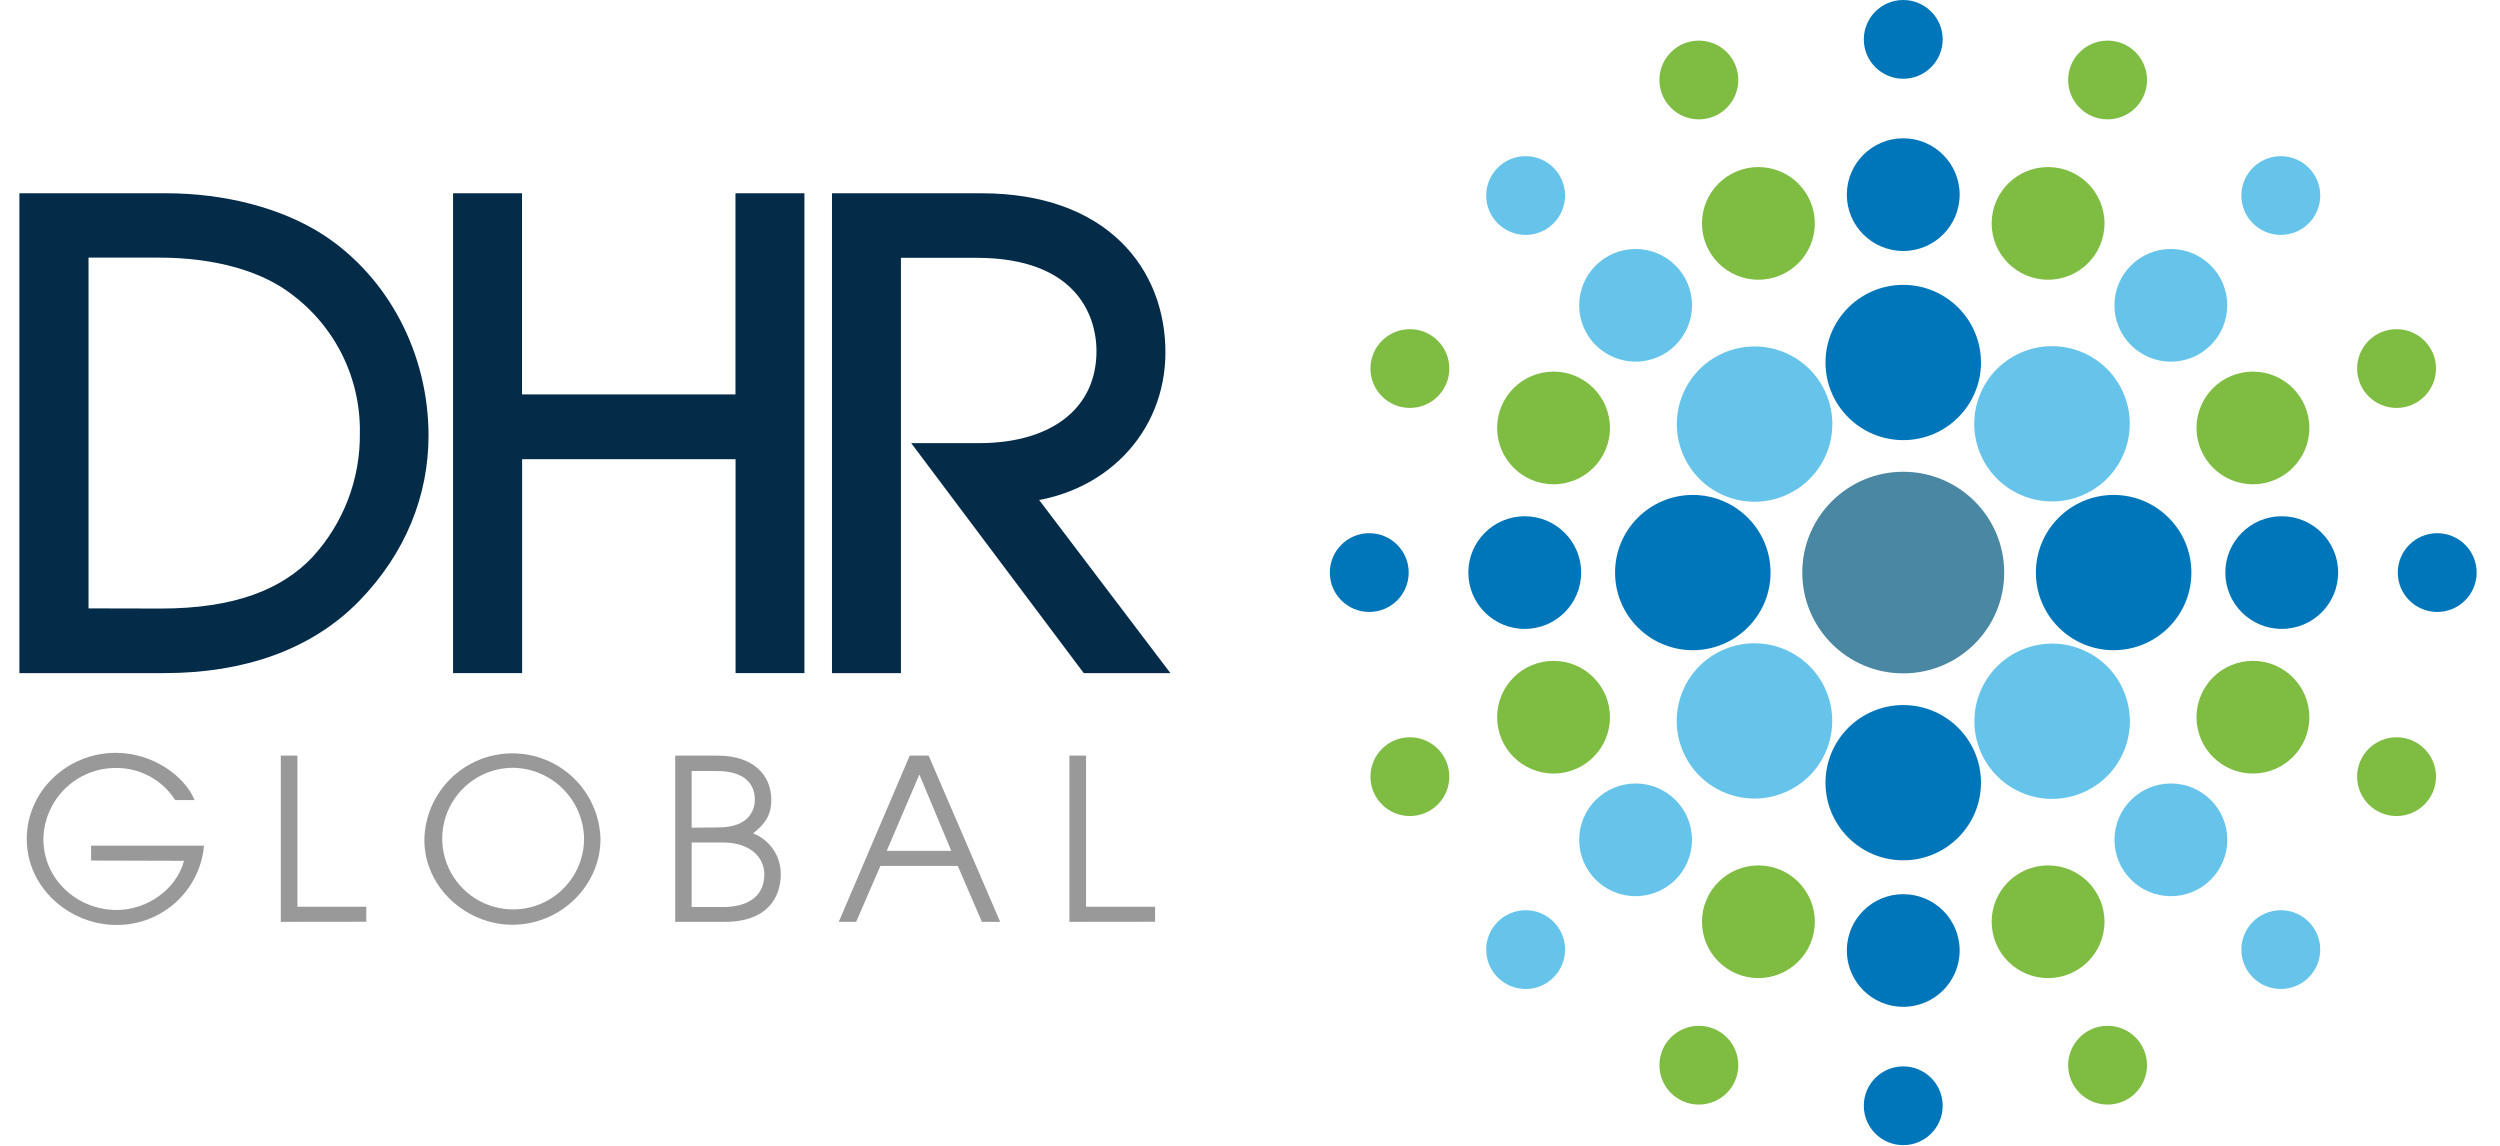 <svg  width="120" height="55" viewBox="0 0 160 74" fill="none" xmlns="http://www.w3.org/2000/svg">
<path d="M122.187 43.488C125.788 43.488 128.708 40.573 128.708 36.978C128.708 33.382 125.788 30.467 122.187 30.467C118.586 30.467 115.667 33.382 115.667 36.978C115.667 40.573 118.586 43.488 122.187 43.488Z" fill="#4A87A2"/>
<path d="M122.187 55.561C124.96 55.561 127.208 53.316 127.208 50.548C127.208 47.779 124.96 45.534 122.187 45.534C119.414 45.534 117.167 47.779 117.167 50.548C117.167 53.316 119.414 55.561 122.187 55.561Z" fill="#0076BA"/>
<path d="M114.64 51.13C117.168 49.994 118.296 47.027 117.159 44.502C116.021 41.977 113.049 40.85 110.52 41.986C107.991 43.122 106.864 46.09 108.001 48.615C109.139 51.14 112.111 52.266 114.64 51.13Z" fill="#66C4EA"/>
<path d="M108.597 41.991C111.37 41.991 113.618 39.746 113.618 36.978C113.618 34.209 111.37 31.964 108.597 31.964C105.824 31.964 103.576 34.209 103.576 36.978C103.576 39.746 105.824 41.991 108.597 41.991Z" fill="#0076BA"/>
<path d="M117.165 29.446C118.303 26.921 117.175 23.953 114.646 22.817C112.117 21.682 109.145 22.808 108.008 25.333C106.87 27.858 107.998 30.826 110.527 31.962C113.056 33.097 116.028 31.971 117.165 29.446Z" fill="#66C4EA"/>
<path d="M122.187 28.424C124.96 28.424 127.208 26.179 127.208 23.411C127.208 20.642 124.96 18.397 122.187 18.397C119.414 18.397 117.167 20.642 117.167 23.411C117.167 26.179 119.414 28.424 122.187 28.424Z" fill="#0076BA"/>
<path d="M133.854 31.942C136.383 30.806 137.511 27.838 136.374 25.313C135.236 22.788 132.264 21.662 129.735 22.798C127.206 23.934 126.078 26.901 127.216 29.427C128.354 31.952 131.326 33.078 133.854 31.942Z" fill="#66C4EA"/>
<path d="M135.775 41.991C138.548 41.991 140.796 39.746 140.796 36.978C140.796 34.209 138.548 31.964 135.775 31.964C133.002 31.964 130.754 34.209 130.754 36.978C130.754 39.746 133.002 41.991 135.775 41.991Z" fill="#0076BA"/>
<path d="M136.382 48.637C137.52 46.112 136.392 43.144 133.863 42.008C131.334 40.872 128.362 41.998 127.225 44.523C126.087 47.048 127.215 50.016 129.744 51.152C132.273 52.288 135.245 51.162 136.382 48.637Z" fill="#66C4EA"/>
<path d="M122.188 65.023C124.2 65.023 125.831 63.395 125.831 61.385C125.831 59.376 124.2 57.747 122.188 57.747C120.175 57.747 118.544 59.376 118.544 61.385C118.544 63.395 120.175 65.023 122.188 65.023Z" fill="#0076BA"/>
<path d="M112.833 63.166C114.845 63.166 116.477 61.538 116.477 59.528C116.477 57.519 114.845 55.89 112.833 55.89C110.821 55.89 109.19 57.519 109.19 59.528C109.19 61.538 110.821 63.166 112.833 63.166Z" fill="#7FBC42"/>
<path d="M104.902 57.876C106.915 57.876 108.546 56.247 108.546 54.237C108.546 52.228 106.915 50.599 104.902 50.599C102.89 50.599 101.259 52.228 101.259 54.237C101.259 56.247 102.89 57.876 104.902 57.876Z" fill="#66C4EA"/>
<path d="M99.603 49.956C101.616 49.956 103.247 48.327 103.247 46.318C103.247 44.309 101.616 42.68 99.603 42.68C97.591 42.68 95.96 44.309 95.96 46.318C95.96 48.327 97.591 49.956 99.603 49.956Z" fill="#7FBC42"/>
<path d="M97.743 40.616C99.756 40.616 101.387 38.987 101.387 36.978C101.387 34.968 99.756 33.34 97.743 33.34C95.731 33.34 94.1 34.968 94.1 36.978C94.1 38.987 95.731 40.616 97.743 40.616Z" fill="#0076BA"/>
<path d="M99.603 31.275C101.616 31.275 103.247 29.646 103.247 27.637C103.247 25.628 101.616 23.999 99.603 23.999C97.591 23.999 95.96 25.628 95.96 27.637C95.96 29.646 97.591 31.275 99.603 31.275Z" fill="#7FBC42"/>
<path d="M104.902 23.356C106.915 23.356 108.546 21.727 108.546 19.718C108.546 17.709 106.915 16.08 104.902 16.08C102.89 16.08 101.259 17.709 101.259 19.718C101.259 21.727 102.89 23.356 104.902 23.356Z" fill="#66C4EA"/>
<path d="M112.833 18.065C114.845 18.065 116.477 16.436 116.477 14.427C116.477 12.418 114.845 10.789 112.833 10.789C110.821 10.789 109.19 12.418 109.19 14.427C109.19 16.436 110.821 18.065 112.833 18.065Z" fill="#7FBC42"/>
<path d="M122.188 16.208C124.2 16.208 125.831 14.579 125.831 12.57C125.831 10.561 124.2 8.932 122.188 8.932C120.175 8.932 118.544 10.561 118.544 12.57C118.544 14.579 120.175 16.208 122.188 16.208Z" fill="#0076BA"/>
<path d="M131.542 18.065C133.554 18.065 135.185 16.436 135.185 14.427C135.185 12.418 133.554 10.789 131.542 10.789C129.53 10.789 127.898 12.418 127.898 14.427C127.898 16.436 129.53 18.065 131.542 18.065Z" fill="#7FBC42"/>
<path d="M139.47 23.356C141.482 23.356 143.113 21.727 143.113 19.718C143.113 17.709 141.482 16.08 139.47 16.08C137.458 16.08 135.827 17.709 135.827 19.718C135.827 21.727 137.458 23.356 139.47 23.356Z" fill="#66C4EA"/>
<path d="M144.772 31.275C146.784 31.275 148.415 29.646 148.415 27.637C148.415 25.628 146.784 23.999 144.772 23.999C142.759 23.999 141.128 25.628 141.128 27.637C141.128 29.646 142.759 31.275 144.772 31.275Z" fill="#7FBC42"/>
<path d="M146.631 40.616C148.644 40.616 150.275 38.987 150.275 36.978C150.275 34.968 148.644 33.34 146.631 33.34C144.619 33.34 142.988 34.968 142.988 36.978C142.988 38.987 144.619 40.616 146.631 40.616Z" fill="#0076BA"/>
<path d="M144.772 49.956C146.784 49.956 148.415 48.327 148.415 46.318C148.415 44.309 146.784 42.68 144.772 42.68C142.759 42.68 141.128 44.309 141.128 46.318C141.128 48.327 142.759 49.956 144.772 49.956Z" fill="#7FBC42"/>
<path d="M139.473 57.876C141.485 57.876 143.117 56.247 143.117 54.237C143.117 52.228 141.485 50.599 139.473 50.599C137.461 50.599 135.83 52.228 135.83 54.237C135.83 56.247 137.461 57.876 139.473 57.876Z" fill="#66C4EA"/>
<path d="M131.542 63.166C133.554 63.166 135.185 61.538 135.185 59.528C135.185 57.519 133.554 55.89 131.542 55.89C129.53 55.89 127.898 57.519 127.898 59.528C127.898 61.538 129.53 63.166 131.542 63.166Z" fill="#7FBC42"/>
<path d="M122.188 73.955C123.594 73.955 124.735 72.817 124.735 71.412C124.735 70.007 123.594 68.869 122.188 68.869C120.781 68.869 119.641 70.007 119.641 71.412C119.641 72.817 120.781 73.955 122.188 73.955Z" fill="#0076BA"/>
<path d="M108.988 71.336C110.395 71.336 111.535 70.197 111.535 68.793C111.535 67.388 110.395 66.249 108.988 66.249C107.581 66.249 106.441 67.388 106.441 68.793C106.441 70.197 107.581 71.336 108.988 71.336Z" fill="#7FBC42"/>
<path d="M97.801 63.871C99.208 63.871 100.348 62.732 100.348 61.328C100.348 59.923 99.208 58.784 97.801 58.784C96.395 58.784 95.254 59.923 95.254 61.328C95.254 62.732 96.395 63.871 97.801 63.871Z" fill="#66C4EA"/>
<path d="M90.326 52.701C91.732 52.701 92.873 51.562 92.873 50.157C92.873 48.753 91.732 47.614 90.326 47.614C88.919 47.614 87.779 48.753 87.779 50.157C87.779 51.562 88.919 52.701 90.326 52.701Z" fill="#7FBC42"/>
<path d="M87.702 39.521C89.109 39.521 90.249 38.382 90.249 36.978C90.249 35.573 89.109 34.434 87.702 34.434C86.295 34.434 85.155 35.573 85.155 36.978C85.155 38.382 86.295 39.521 87.702 39.521Z" fill="#0076BA"/>
<path d="M90.326 26.344C91.732 26.344 92.873 25.206 92.873 23.801C92.873 22.396 91.732 21.258 90.326 21.258C88.919 21.258 87.779 22.396 87.779 23.801C87.779 25.206 88.919 26.344 90.326 26.344Z" fill="#7FBC42"/>
<path d="M97.801 15.171C99.208 15.171 100.348 14.032 100.348 12.628C100.348 11.223 99.208 10.085 97.801 10.085C96.395 10.085 95.254 11.223 95.254 12.628C95.254 14.032 96.395 15.171 97.801 15.171Z" fill="#66C4EA"/>
<path d="M108.988 7.709C110.395 7.709 111.535 6.57 111.535 5.166C111.535 3.761 110.395 2.623 108.988 2.623C107.581 2.623 106.441 3.761 106.441 5.166C106.441 6.57 107.581 7.709 108.988 7.709Z" fill="#7FBC42"/>
<path d="M122.188 5.086C123.594 5.086 124.735 3.948 124.735 2.543C124.735 1.139 123.594 0 122.188 0C120.781 0 119.641 1.139 119.641 2.543C119.641 3.948 120.781 5.086 122.188 5.086Z" fill="#0076BA"/>
<path d="M135.384 7.709C136.791 7.709 137.931 6.57 137.931 5.166C137.931 3.761 136.791 2.623 135.384 2.623C133.977 2.623 132.837 3.761 132.837 5.166C132.837 6.57 133.977 7.709 135.384 7.709Z" fill="#7FBC42"/>
<path d="M146.571 15.171C147.977 15.171 149.118 14.032 149.118 12.628C149.118 11.223 147.977 10.085 146.571 10.085C145.164 10.085 144.024 11.223 144.024 12.628C144.024 14.032 145.164 15.171 146.571 15.171Z" fill="#66C4EA"/>
<path d="M154.047 26.344C155.453 26.344 156.594 25.206 156.594 23.801C156.594 22.396 155.453 21.258 154.047 21.258C152.64 21.258 151.5 22.396 151.5 23.801C151.5 25.206 152.64 26.344 154.047 26.344Z" fill="#7FBC42"/>
<path d="M156.673 39.521C158.08 39.521 159.22 38.382 159.22 36.978C159.22 35.573 158.08 34.434 156.673 34.434C155.267 34.434 154.126 35.573 154.126 36.978C154.126 38.382 155.267 39.521 156.673 39.521Z" fill="#0076BA"/>
<path d="M154.047 52.701C155.453 52.701 156.594 51.562 156.594 50.157C156.594 48.753 155.453 47.614 154.047 47.614C152.64 47.614 151.5 48.753 151.5 50.157C151.5 51.562 152.64 52.701 154.047 52.701Z" fill="#7FBC42"/>
<path d="M146.571 63.871C147.977 63.871 149.118 62.732 149.118 61.328C149.118 59.923 147.977 58.784 146.571 58.784C145.164 58.784 144.024 59.923 144.024 61.328C144.024 62.732 145.164 63.871 146.571 63.871Z" fill="#66C4EA"/>
<path d="M135.384 71.336C136.791 71.336 137.931 70.197 137.931 68.793C137.931 67.388 136.791 66.249 135.384 66.249C133.977 66.249 132.837 67.388 132.837 68.793C132.837 70.197 133.977 71.336 135.384 71.336Z" fill="#7FBC42"/>
<path d="M1.275 42.72V13.232H10.012C13.564 13.232 17.155 14.107 19.785 15.821C23.776 18.452 26.198 23.139 26.198 28.134C26.198 31.794 24.799 35.346 21.923 38.298C19.046 41.25 14.883 42.72 9.893 42.72H1.275ZM9.655 40.051C14.562 40.051 17.836 38.774 19.989 36.502C22.132 34.177 23.303 31.122 23.263 27.963C23.292 26.111 22.88 24.278 22.062 22.616C21.243 20.953 20.041 19.509 18.554 18.4C16.477 16.805 13.326 15.888 9.536 15.888H4.24V40.039L9.655 40.051Z" fill="#042B48" stroke="#042B48" stroke-width="1.5" stroke-miterlimit="10"/>
<path d="M47.527 42.72V28.906H32.242V42.72H29.283V13.232H32.236V26.222H47.521V13.232H50.474V42.72H47.527Z" fill="#042B48" stroke="#042B48" stroke-width="1.5" stroke-miterlimit="10"/>
<path d="M69.638 42.72L59.621 29.369H62.495C67.72 29.369 70.835 26.701 70.835 22.676C70.835 19.886 69.119 15.9 62.333 15.9H56.707V42.72H53.754V13.232H62.653C70.356 13.232 73.788 17.775 73.788 22.755C73.788 27.537 70.197 31.324 65.008 31.72L73.349 42.72H69.638Z" fill="#042B48" stroke="#042B48" stroke-width="1.5" stroke-miterlimit="10"/>
<path d="M5.156 55.576V54.613H12.449C12.322 56.024 11.667 57.335 10.614 58.284C9.561 59.233 8.188 59.751 6.769 59.733C3.819 59.733 1 57.385 1 54.177C1 51.103 3.602 48.62 6.754 48.62C9.166 48.62 11.216 50.145 11.839 51.67H10.589C10.18 51.03 9.615 50.505 8.947 50.142C8.279 49.779 7.529 49.592 6.769 49.596C5.538 49.591 4.354 50.07 3.475 50.931C2.596 51.793 2.093 52.965 2.075 54.195C2.075 56.79 4.256 58.769 6.812 58.769C8.76 58.769 10.663 57.449 11.158 55.592L5.156 55.576Z" fill="#999999"/>
<path d="M17.406 59.535V48.8H18.481V58.559H22.928V59.528L17.406 59.535Z" fill="#999999"/>
<path d="M32.358 59.723C29.423 59.723 26.678 57.345 26.678 54.234C26.704 52.75 27.311 51.335 28.368 50.292C29.426 49.249 30.851 48.66 32.337 48.653C33.824 48.645 35.255 49.219 36.323 50.251C37.391 51.284 38.013 52.693 38.054 54.176C38.054 57.199 35.482 59.723 32.358 59.723ZM32.358 49.584C31.456 49.595 30.576 49.872 29.831 50.38C29.085 50.888 28.507 51.605 28.168 52.44C27.829 53.275 27.744 54.192 27.925 55.075C28.106 55.958 28.544 56.768 29.185 57.403C29.825 58.038 30.639 58.47 31.524 58.645C32.41 58.82 33.328 58.73 34.162 58.386C34.996 58.042 35.71 57.459 36.214 56.711C36.718 55.964 36.989 55.084 36.994 54.183C36.98 52.959 36.483 51.789 35.611 50.929C34.739 50.068 33.563 49.585 32.337 49.584H32.358Z" fill="#999999"/>
<path d="M42.879 59.535V48.8H45.628C47.882 48.8 49.085 50.02 49.085 51.658C49.085 52.542 48.78 53.137 47.909 53.82C48.44 54.027 48.895 54.391 49.215 54.862C49.534 55.334 49.702 55.891 49.696 56.461C49.696 57.924 48.868 59.535 46.065 59.535H42.879ZM45.656 53.436C47.717 53.436 48.022 52.246 48.022 51.624C48.022 50.825 47.558 49.794 45.579 49.794H43.942V53.454L45.656 53.436ZM45.988 58.577C47.369 58.577 48.633 58.025 48.633 56.473C48.633 55.253 47.573 54.411 45.988 54.411H43.942V58.577H45.988Z" fill="#999999"/>
<path d="M62.684 59.535L61.13 55.924H56.131L54.564 59.535H53.443L58.024 48.8H59.246L63.866 59.535H62.684ZM58.647 50.017L56.54 54.951H60.709L58.647 50.017Z" fill="#999999"/>
<path d="M68.337 59.535V48.8H69.412V58.559H73.871V59.528L68.337 59.535Z" fill="#999999"/>
</svg>
